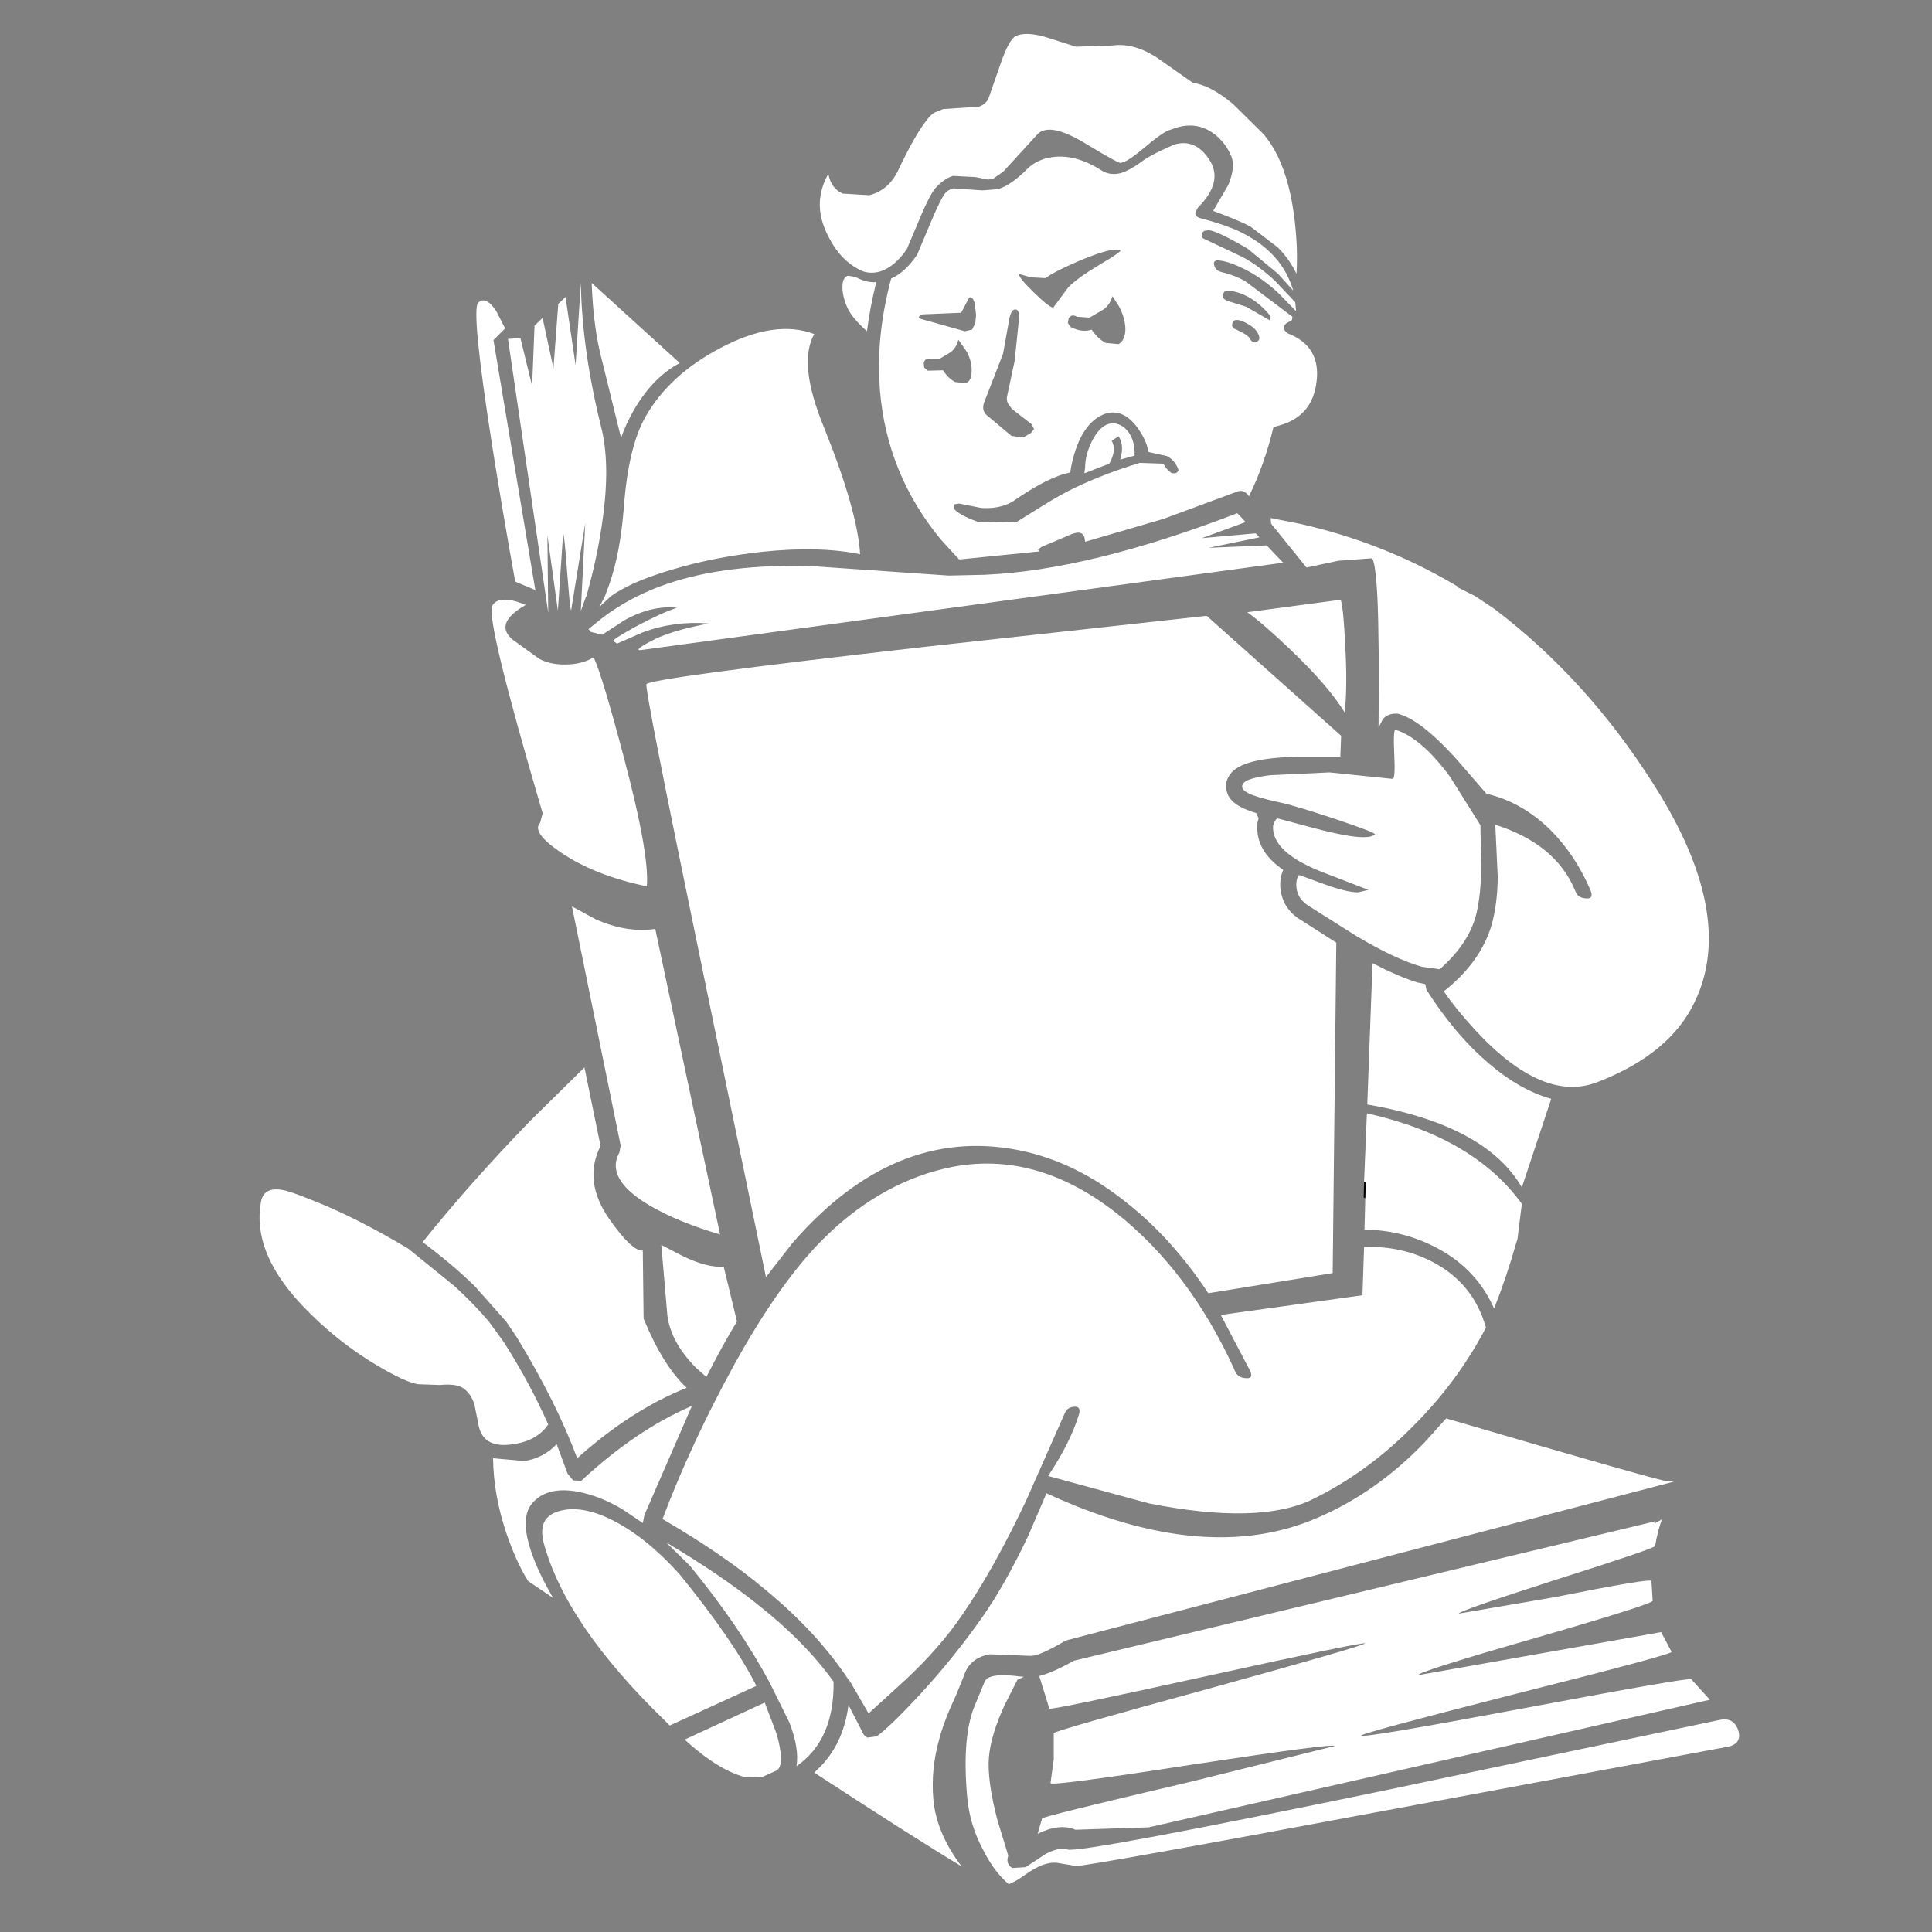 <?xml version="1.0" encoding="utf-8"?><svg id="Intelligence" image-rendering="auto" baseProfile="basic" version="1.1" x="0px" y="0px" width="240" height="240" xmlns="http://www.w3.org/2000/svg" xmlns:xlink="http://www.w3.org/1999/xlink"><rect width="100%" height="100%" fill="#808080" stroke="none"/><g id="Scene-1f2r1" overflow="visible"><path fill="#FFF" stroke="none" d="M96.95,217.6 Q96.75,216.15 96.35,215.05 L95,211.5 85.05,216.1 Q89.15,219.85 92.5,220.75 L94.55,220.8 96.45,219.95 Q97.2,219.55 96.95,217.6 M127.2,208.3 L126.65,208.25 Q122.7,207.75 122.3,208.95 L121.2,211.6 Q119.45,215.5 120.15,223.25 120.45,226.7 122.15,229.85 123.55,232.6 125.3,234.05 126.1,233.8 127.4,232.85 129.65,231.25 131.25,231.4 L133.65,231.8 Q134.45,231.95 173.8,224.6 L214.3,217.05 Q216.45,216.75 215.95,215 215.4,213.3 213.65,213.65 L172.1,222.4 Q133.9,230.3 132.6,229.75 131.65,229.4 129.9,230.3 L127.4,231.95 125.75,232.05 Q124.9,231.55 125.25,230.5 L123.9,226.1 Q122.6,221.1 122.85,218.25 123.1,215.5 124.8,211.8 L126.4,208.65 127.2,208.3 M82.75,191.6 L85.7,194.5 Q91.85,202 95.6,209 L98.05,213.95 Q99.3,217.15 98.95,219.4 103.65,216.15 103.55,208.9 99.95,203.9 94.1,199.3 89.55,195.65 82.75,191.6 M84.75,156 L82.15,154.65 82.9,163.4 Q83.35,166.8 86.5,169.95 L87.75,171.05 Q89.65,167.3 91.55,164.15 L89.9,157.35 Q87.8,157.5 84.75,156 M69.5,187.7 Q66.7,188.45 67.55,191.7 70.3,201.85 82.65,213.8 L83.2,214.35 93.8,209.5 93.95,209.4 Q91.05,203.7 84.45,195.6 79.7,190.3 74.9,188.3 71.85,187.05 69.5,187.7 M72.2,183.95 L71.2,183.9 70.5,183.05 69.15,179.4 Q67.55,181.1 65.15,181.5 L61.25,181.15 Q61.3,185.7 62.9,190.45 64.15,194.1 65.6,196.4 L68.7,198.5 Q67.25,196 66.45,194 64.35,188.8 66.1,186.75 67.95,184.6 71.75,185.3 74.65,185.85 77.5,187.6 L79.85,189.2 80.05,188.2 85.95,174.65 Q79.05,177.6 72.2,183.95 M32.4,149.4 Q31.35,155.4 37.2,161.8 42.45,167.45 49.15,170.9 50.7,171.7 51.85,171.95 L54.65,172.05 Q56.7,171.85 57.55,172.45 58.55,173.15 58.95,174.55 L59.45,177.05 Q60,179.85 63.4,179.45 66.65,179.1 68.1,176.95 65.7,171.55 62.5,166.6 L60.75,164.2 Q58.95,162.05 56.5,159.8 L50.7,155.1 Q44.1,151.15 38.55,149 35.85,147.9 34.95,147.8 32.7,147.45 32.4,149.4 M72.6,132.6 L65.85,139.25 Q58.35,147 52.5,154.3 56.25,157.1 59,159.8 L62.9,164.2 64.15,166.05 Q69.1,174.15 71.7,181.15 78.4,175.15 85.3,172.4 82.35,169.65 79.95,163.8 L79.85,155.35 Q78.5,155.45 75.7,151.45 72.4,146.75 74.6,142.35 L72.6,132.6 M74,114.2 L71.05,112.6 77.1,142.3 76.95,143.15 Q75.1,146.45 80.7,149.75 84.2,151.8 89.45,153.35 L81.4,115.4 Q77.8,115.9 74,114.2 M67,81.85 L63.8,79.55 Q61.2,77.5 65.3,75.15 64.1,74.6 63,74.5 61.6,74.4 61.15,75.25 60.3,76.85 67.4,101 L67.4,101.05 67.1,102.2 Q65.95,103.4 69.75,105.95 74,108.8 80.35,110.1 80.7,106.15 77.5,94.1 74.85,84.05 73.75,81.65 72.3,82.55 70.15,82.55 68.3,82.55 67,81.85 M73.5,35.15 Q73.7,40.8 74.8,44.85 L77.15,54.4 Q77.7,52.75 78.85,50.75 81.2,46.8 84.45,45.1 L73.5,35.15 M68.75,45.75 L67.4,39.5 66.4,40.45 66.1,47.95 64.65,42 63.1,42.1 68.1,76.1 68,66.5 69.3,75.85 69.95,66.3 Q70.1,66.3 70.45,71.05 L70.7,74.05 Q70.85,75.8 70.95,75.8 L72.7,65 72.15,75.9 72.8,74.1 72.85,74.05 73.25,72.55 Q74.3,68.6 74.85,64.6 75.85,57.55 74.65,52.95 72.3,43.45 72.15,35.15 L71.5,45.35 70.25,36.9 69.35,37.75 68.75,45.75 M61.3,42.25 L62.75,40.8 61.65,38.65 Q60.35,36.7 59.4,37.6 58.5,38.5 61.15,55.45 62.5,63.95 64,72.25 L66.5,73.3 61.3,42.25 M117.85,71.5 L101.2,70.35 Q90.4,69.95 82.8,72.55 80.9,73.2 79.2,74.05 76.7,75.3 74.65,76.9 L73.1,78.15 73.4,78.5 74.8,78.85 77.65,77 Q81.05,75.15 84.1,75.5 82.1,76.15 78.95,77.85 75.95,79.5 76.2,79.65 L76.65,79.95 79.85,78.55 Q83.75,77.1 88.05,77.45 83.25,78.35 80.85,79.65 78.6,80.85 79.65,80.75 L159.4,69.9 157.35,67.75 150.15,68.05 156.45,66.75 156,66.25 149.3,66.85 154.75,64.85 153.7,63.75 Q135.25,70.85 122.3,71.4 L117.85,71.5 M106.25,34.4 L105.35,34.25 Q104.65,34.45 104.65,35.65 104.65,36.9 105.3,38.3 105.9,39.55 107.7,41.15 108.05,38.3 108.85,35.05 107.65,35.15 106.25,34.4 M101.15,41.5 Q96.3,39.65 89.55,43.2 83.15,46.55 80.2,51.75 78.05,55.5 77.5,63 77.05,68.7 75.7,72.55 L75.15,74.05 74.45,75.4 75.9,74.05 Q76.95,73.3 78.55,72.55 80.95,71.45 84.55,70.45 89.2,69.15 94.65,68.55 101.8,67.8 106.85,68.85 106.5,63.35 102.3,52.95 99.1,45.1 101.15,41.5 M145.9,17.95 L145.55,18.1 Q142.8,19.3 141.65,20.2 140.25,21.2 139.25,21.5 137.85,21.85 136.8,21.15 133.1,18.8 129.85,19.7 128.5,20.1 127.65,20.95 125.55,23.05 123.95,23.5 L122.05,23.65 118.4,23.4 Q117.85,23.55 117.5,23.9 116.9,24.55 115.5,27.9 L113.95,31.6 Q112.5,33.8 110.7,34.6 108.9,41.4 109.25,47.4 L109.3,48.4 Q110.15,58.9 116.9,67.05 L119.15,69.5 129.1,68.5 128.95,68.3 129.35,67.95 133.25,66.3 133.45,66.25 Q134.4,65.95 134.7,66.7 L134.8,67.3 144.55,64.45 153.6,61.1 Q154.4,60.75 155,61.45 L155.15,61.65 Q157.05,57.8 158.2,53.05 L158.95,52.85 Q163.05,51.7 163.55,47.4 164.1,43 159.95,41.4 159.15,40.8 159.75,40.2 L160.5,39.75 160.55,39.35 154.65,34.9 Q153.4,34.2 151.75,33.8 151,33.6 150.85,33 150.65,32.5 151.1,32.35 L151.35,32.35 Q152.8,32.45 155.2,33.75 157,34.75 158.75,36.35 L160.95,38.6 161,38.6 160.9,37.55 158.4,34.9 Q156.35,33 154.4,31.95 L149.75,29.75 Q149.25,29.6 149.3,29.2 149.3,28.75 149.75,28.65 L150.15,28.6 Q151.15,28.65 155,30.9 L158.75,34 160.65,36.1 Q160.05,34.05 158.75,32.4 157.15,30.4 154.55,29.05 152.7,28.05 149.1,27.1 148.4,26.9 148.5,26.35 L148.8,25.8 Q152.05,22.55 150.2,19.8 148.5,17.2 145.9,17.95 M136.65,32.85 Q133.8,34.55 132.7,35.7 L130.85,38.2 Q130.45,38.3 128.4,36.3 126.35,34.3 126.65,34.05 L128.05,34.45 129.85,34.55 Q131.3,33.55 134.55,32.2 138.35,30.65 139.2,31.1 139.2,31.35 136.65,32.85 M126.05,44.8 L125.1,49.25 Q125,49.65 125.2,50.1 L125.7,50.8 128.15,52.7 128.45,53.3 128.05,53.8 127.1,54.35 125.65,54.15 122.6,51.6 Q121.9,51 122.25,50 L124.6,43.95 125.4,39.5 Q125.6,38.6 126,38.45 L126.05,38.45 Q126.6,38.35 126.6,39.4 L126.05,44.8 M139.8,40.95 Q139.75,42.3 138.95,42.75 L137.35,42.6 Q136.4,42.1 135.6,40.95 134.4,41.35 132.95,40.6 L132.65,40.1 132.75,39.55 Q133.1,38.95 133.8,39.35 L135.3,39.45 135.45,39.4 136.9,38.55 Q137.8,38.05 138.2,36.8 L139,38.05 Q139.8,39.55 139.8,40.95 M152.35,36.1 L152.5,36.1 Q153.95,36.2 155.35,37.05 156.25,37.6 157,38.35 157.85,39.15 157.85,39.55 L157.75,39.8 154.8,38.1 152.55,37.4 Q151.85,37.15 151.9,36.7 151.95,36.25 152.35,36.1 M153.5,39.75 L153.75,39.75 Q154.3,39.8 155.2,40.35 156.05,40.85 156.35,41.6 156.65,42.3 156,42.5 L155.6,42.5 155.3,42.15 Q155.15,41.75 154.3,41.3 L153.5,40.9 Q153.05,40.8 153.05,40.35 153.1,39.85 153.5,39.75 M120.75,40.95 L119.85,41.15 114.7,39.7 Q113.6,39.45 114.65,39.05 L119.4,38.85 120.4,36.95 Q120.85,36.8 121.1,37.75 L121.25,39.15 121.15,40.15 120.75,40.95 M115.25,46.05 L114.8,45.65 114.75,45.1 Q114.9,44.4 115.7,44.6 L116.75,44.55 117.85,43.9 Q118.75,43.4 119.05,42.2 L120.1,43.7 Q120.75,44.95 120.7,46.1 120.7,47 120.3,47.4 L120,47.6 118.6,47.45 118.55,47.4 Q117.75,46.95 117.15,46 L115.25,46.05 M118.75,63.45 Q118.35,63.1 118.5,62.65 L119.15,62.55 121.9,63.1 Q124.2,63.25 125.8,62.3 130.25,59.2 132.95,58.7 133.15,57.15 133.75,55.5 135,52.2 137.3,51.4 139.35,50.75 141.05,52.8 142.45,54.6 142.65,56.15 L144.95,56.65 Q146,57.2 146.4,58.4 146.2,58.95 145.5,58.75 L144.9,58.2 144.5,57.6 141.55,57.5 141.45,57.55 Q137.3,58.8 133.6,60.55 131.8,61.4 129.4,62.9 L126.35,64.8 121.7,64.9 Q119.65,64.2 118.75,63.45 M138.1,54.75 L138.95,54.2 Q139.7,55.35 139.15,57.1 L140.95,56.6 Q141,54.3 139.7,53.15 138.75,52.4 137.75,52.65 136.55,53 135.65,54.8 134.8,56.5 134.8,58.05 L134.7,58.8 137.8,57.6 Q138.75,55.9 138.1,54.75 M148.2,10.3 L144.35,7.6 Q141.15,5.25 138.2,5.65 L133.65,5.8 130.35,4.75 Q127.95,3.95 126.5,4.35 L126.25,4.45 Q125.35,4.8 124.25,8.05 L122.75,12.35 Q122.35,13 121.6,13.25 L117.15,13.55 116.05,14 Q115.55,14.3 114.95,15.15 113.6,16.9 111.6,21.1 110.45,23.6 108,24.25 L104.7,24.05 Q103.25,23.45 102.9,21.6 102,23.15 101.85,24.95 101.7,27.25 103.1,29.75 104.5,32.35 106.75,33.5 107.85,34.1 109.25,33.75 111.1,33.2 112.65,30.95 L114.15,27.4 Q115.55,24 116.35,23.2 117.45,22.1 118.4,21.85 L121.2,22 122.7,22.3 123.3,22.25 124.65,21.3 128.95,16.6 Q129.35,16.25 129.7,16.2 131.4,15.7 135.05,17.95 138.85,20.25 139.2,20.25 L139.5,20.15 Q140.25,19.95 142.15,18.35 144.2,16.6 145.15,16.2 L146.15,15.85 Q148.7,15.1 150.7,16.55 152.15,17.55 152.95,19.4 153.5,20.7 152.6,22.95 L150.7,26.2 Q153.85,27.35 155.35,28.15 L158.75,30.75 Q160.15,32.15 161.05,34 161.25,31.15 160.85,27.55 160.3,22.7 158.75,19.45 158,17.9 157,16.7 L153.15,12.9 Q150.3,10.55 148.2,10.3 M206.45,188.75 L205.9,189.05 Q205.4,189.4 205.55,189 L133.4,206.3 Q130.85,207.75 129.1,208.2 L130.35,212.25 Q130.4,212.5 149.95,208.2 169.5,203.9 169.55,204.15 169.6,204.4 150.25,209.75 130.85,215.05 130.9,215.3 L130.9,218.55 130.5,221.5 Q130.4,221.95 148.15,219.2 165.9,216.5 165.8,216.9 L147.65,221.4 Q129.5,225.65 129.45,225.9 L128.9,227.8 Q131.65,226.45 133.6,227.3 L142.7,227 212.4,211.15 210.1,208.6 Q209.85,208.35 189.6,212.15 169.35,215.95 169.1,215.6 168.95,215.35 188.35,210.4 207.8,205.5 207.65,205.2 L206.35,202.75 176.15,208.1 Q176.05,207.7 190.65,203.5 205.35,199.25 205.3,198.85 L205.15,196.4 Q205.15,196 193.15,198.4 L181.2,200.45 Q181.25,200.1 193.4,196.2 205.55,192.35 205.6,192.05 205.95,190.05 206.45,188.75 M176.85,179.3 Q170.9,185.45 163.65,188.55 149.7,194.6 130,185.5 L127.7,190.85 Q124.85,196.85 122.05,200.85 118.45,206 114,210.8 110.5,214.55 108.9,215.7 L107.75,215.85 Q107.25,215.6 107.05,215 L105.4,211.8 Q104.75,216.9 101.4,219.95 L101.15,220.2 Q113.55,228.3 119.45,231.85 116.35,227.75 115.95,223.6 115.6,219.8 116.7,215.95 117.3,213.7 118.8,210.5 L119.75,208.15 Q120.45,205.95 122.95,205.5 L128.05,205.7 Q129.15,205.7 132.2,203.9 L132.55,203.75 207.95,184.05 207.1,184 Q206.25,184 179.65,176.2 L176.85,179.3 M184.6,164.9 L184.55,164.8 Q183,159.4 177.95,156.75 174.1,154.75 169.45,154.9 L169.25,160.9 151.65,163.35 155.3,170.3 Q155.75,171.3 154.75,171.2 153.75,171.15 153.4,170.3 L153.3,170.05 Q147.75,157.9 138.75,150.75 127.75,142.1 116.05,145.5 107.95,147.85 101.35,154.85 96.4,160.15 91.25,169.45 85.8,179.4 82.3,188.7 89.95,193.15 95.1,197.5 101.55,202.8 105.5,208.8 L105.55,208.8 107.9,212.85 112.4,208.75 Q116.7,204.75 119.5,200.65 123.4,195 127.45,186.45 L132.25,175.6 Q132.55,174.8 133.45,174.75 134.3,174.7 134.05,175.65 133,179.15 130.2,183.35 L142.7,186.75 Q156.55,189.5 163.15,186.2 169.85,182.9 175.45,177.25 181.05,171.7 184.6,164.9 M169.45,146.8 L169.65,146.9 169.6,148.85 169.5,152.75 Q174,152.8 177.95,154.75 183.3,157.35 185.6,162.55 187.15,158.65 188.35,154.4 L188.5,153.95 189.05,149.55 Q183.05,141.25 169.8,138.3 L169.45,146.8 M177.2,122.95 L177.05,122.25 176.1,122.05 Q173.8,121.35 170.5,119.65 L169.85,137.2 Q184.55,139.75 189.05,147.5 L192.7,136.5 Q188.8,135.4 185,132.15 180.75,128.55 177.2,122.95 M173.2,93.7 Q173.35,96.75 173,96.75 L172.95,96.75 165.15,95.95 157.75,96.3 Q155.05,96.65 154.5,97.25 153.9,97.95 155.1,98.55 156.1,99.05 158.85,99.65 160.8,100.05 165.9,101.75 170.95,103.45 170.8,103.65 170.45,104 169.35,104 167.5,104 163.15,102.85 L158.65,101.65 158.6,101.7 158.4,101.95 158.15,102.55 Q157.9,105.85 164.3,108.35 L170,110.55 168.7,110.85 Q167.25,110.85 164.4,109.8 L161.4,108.7 161.3,108.75 Q160.95,109.4 161.05,110.25 161.2,111.75 162.75,112.65 L168.45,116.25 Q173.3,119.15 176.65,120.1 L178.85,120.4 Q182.6,117.1 183.45,113.3 183.95,111.05 184,108 L183.9,102.5 180.1,96.45 Q176.55,91.65 173.35,90.65 173.05,90.65 173.2,93.7 M162.15,94 L166.5,94 166.6,91.4 149.9,76.5 114.9,80.35 Q80.6,84.25 80.3,85 80.05,85.55 87,119.15 L95.15,158.65 98.45,154.4 Q111.05,139.9 126.4,142.85 133.65,144.25 140.2,149.6 145.7,154 150.1,160.65 L165.55,158.15 166,117.1 161.7,114.35 Q159.8,113.25 159.25,111.35 158.75,109.65 159.4,108.05 155.95,105.7 156.2,102.4 L156.2,102.2 156.35,101.65 156.05,101 Q152.95,100.1 152.45,98.5 151.95,97.15 153,95.95 L153.05,95.9 Q154.85,94 162.15,94 M167.1,80.05 Q166.9,75.6 166.55,74.5 L154.95,76.05 Q156.95,77.5 160.25,80.65 164.85,85 167.05,88.5 167.4,85.1 167.1,80.05 M181.05,72.85 L180.55,72.55 Q171.7,67.35 161.4,65.05 L157.85,64.35 157.9,65.05 162.3,70.5 166.3,69.65 170.45,69.35 Q170.8,69.85 171,72.55 L171.1,74.05 Q171.35,79.35 171.25,90.4 L171.8,89.3 Q172.45,88.65 173.35,88.65 L173.65,88.65 173.95,88.75 Q175.1,89.1 176.65,90.25 178.45,91.6 180.75,94.1 L184.65,98.6 Q189,99.6 192.55,103.05 195.75,106.25 197.6,110.65 198,111.7 197,111.6 196,111.55 195.7,110.7 193.3,104.85 185.75,102.45 L186.05,108.85 Q186.05,112.25 185.25,115.05 183.85,119.6 179.35,123.15 180.9,125.4 183.25,127.95 191.7,137.1 198.5,134.4 207.5,130.9 210.55,124.4 215.75,113.55 205.3,97.25 197.05,84.3 185.65,75.65 L183.25,74.05 181.05,72.95 181,72.9 181.05,72.85Z"/><path fill="#000" stroke="none" d="M169.65,146.9 L169.45,146.8 169.4,148.75 169.6,148.85 169.65,146.9Z"/></g></svg>